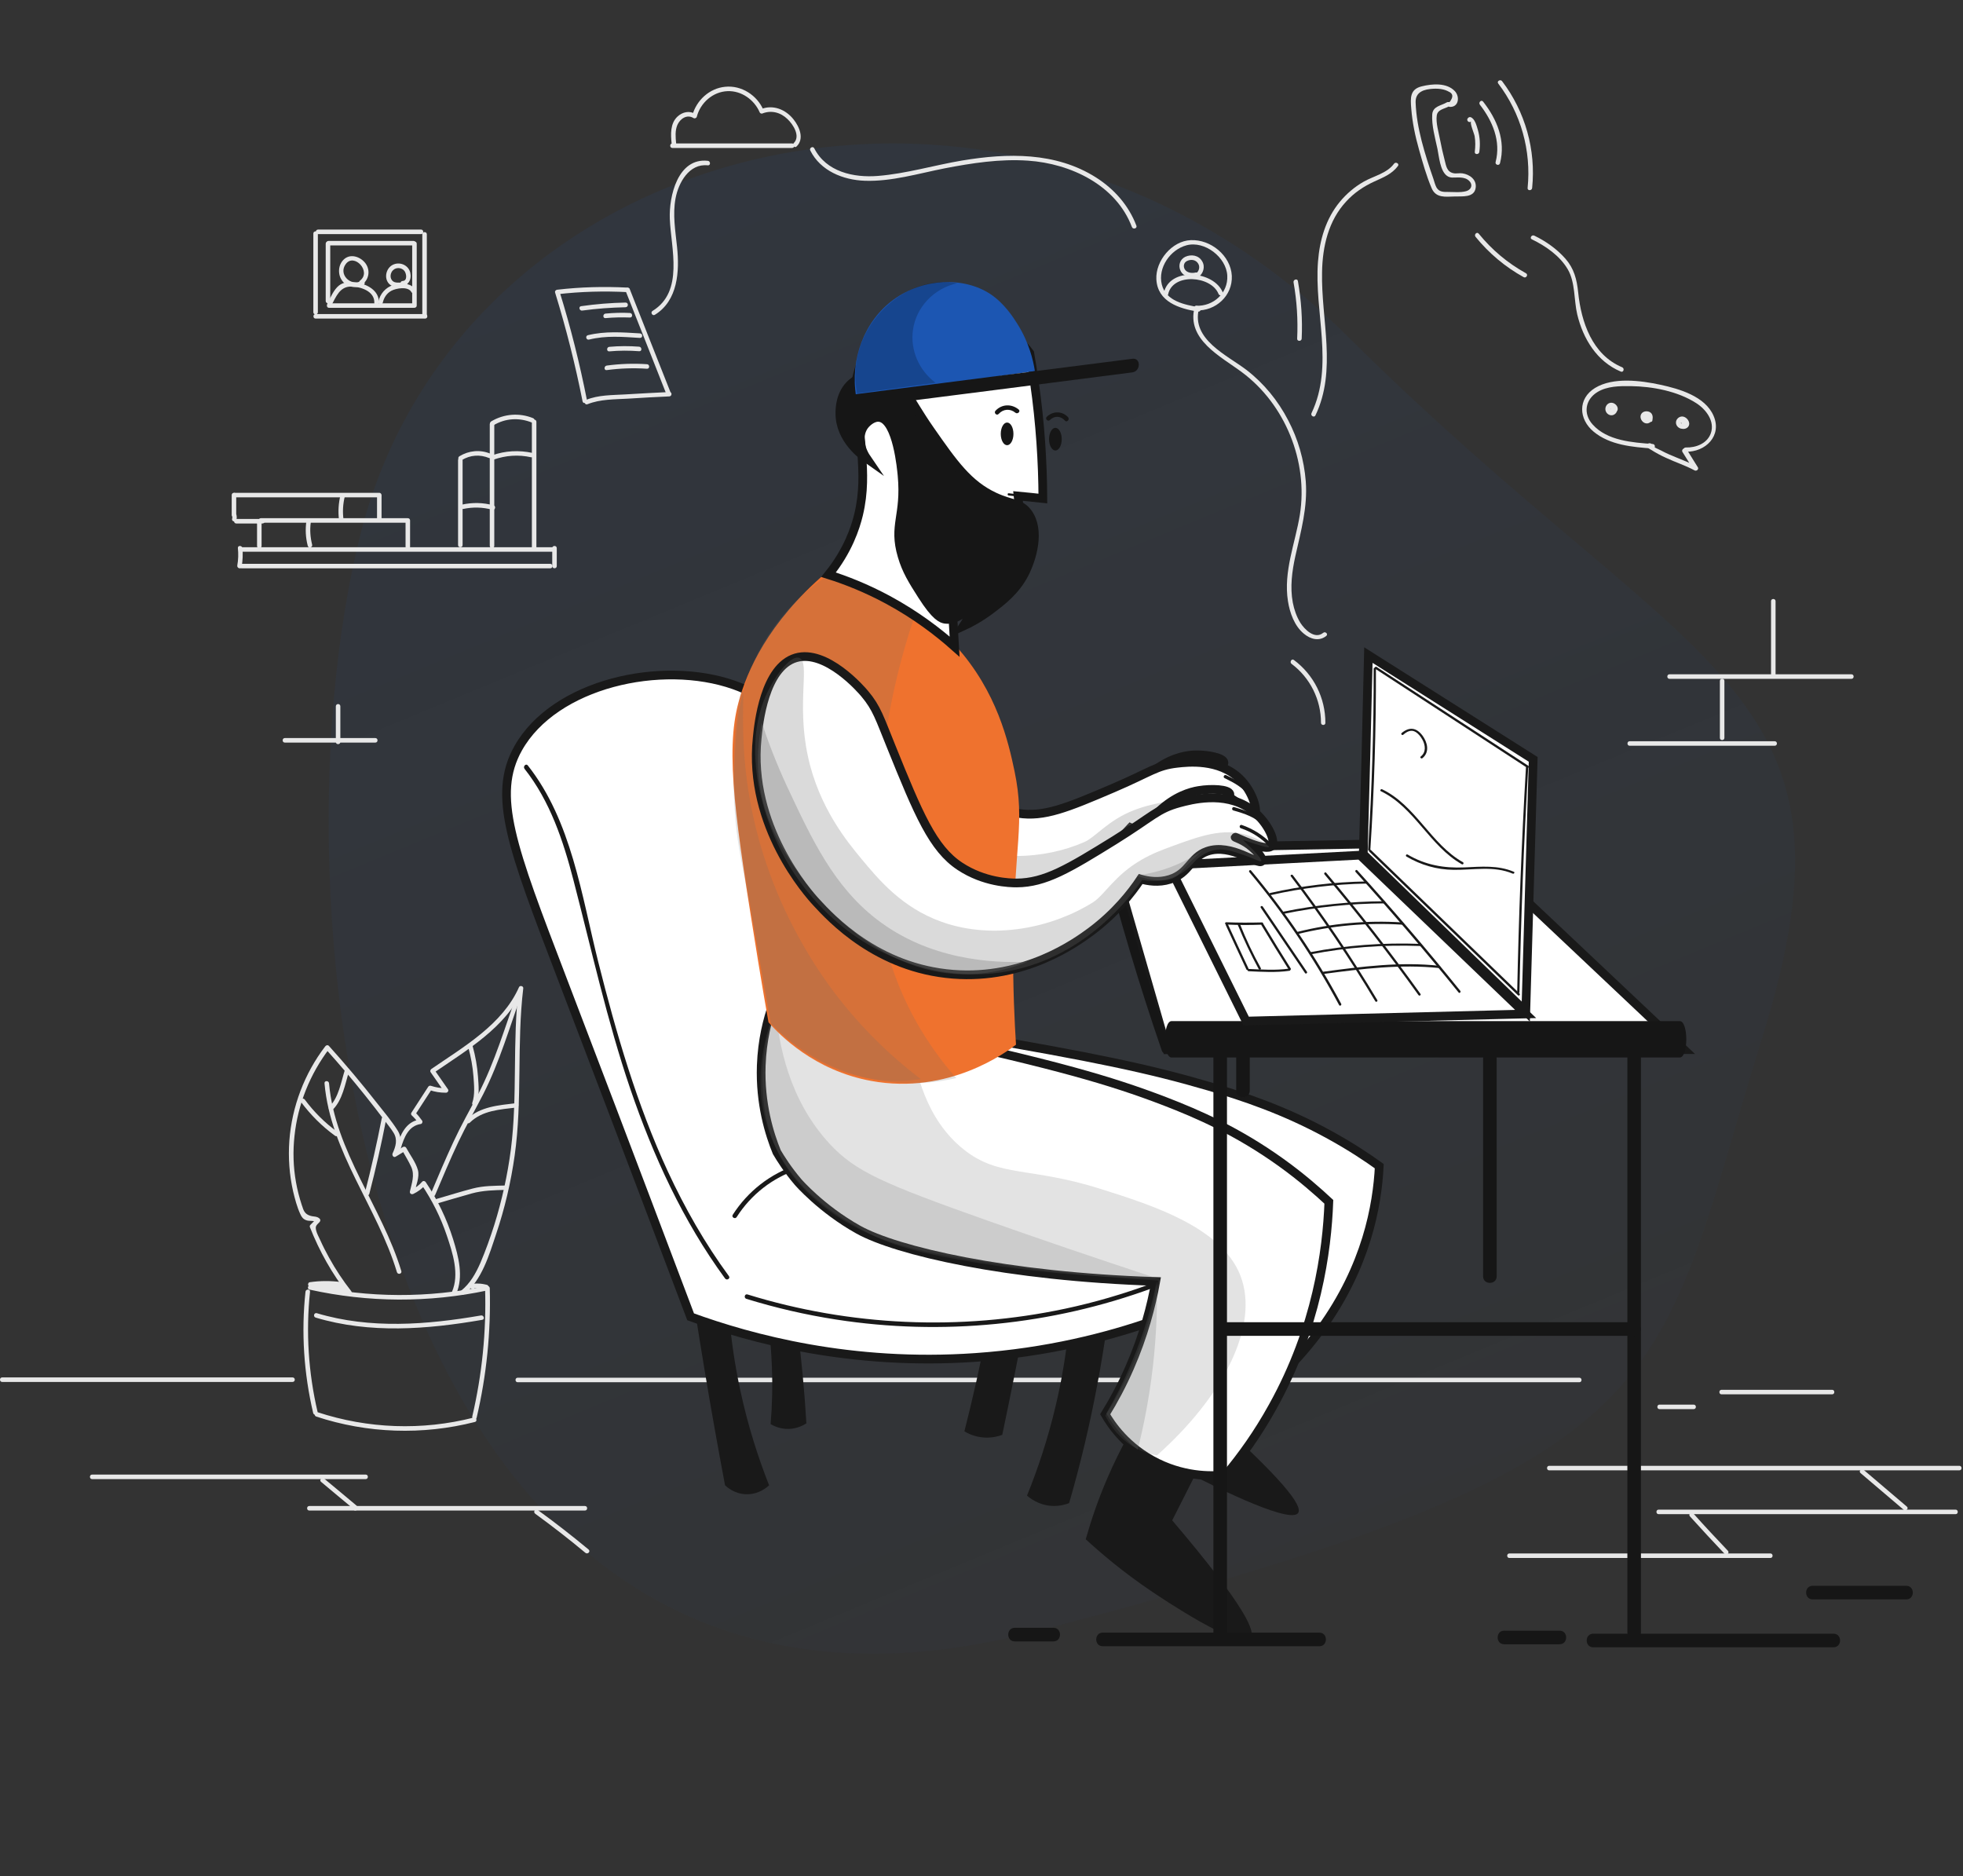 <svg width="451" height="431" viewBox="0 0 451 431" fill="none" xmlns="http://www.w3.org/2000/svg">
<rect x="0" y="0" width="451" height="431" fill="#333333" stroke="none"/>
<path opacity="0.1" d="M404.94 238.146C430.384 156.387 389.102 156.165 309.778 77.43C230.454 -1.305 106.129 31.209 82.905 122.408C59.681 213.606 85.845 414.116 237.479 374.9C389.113 335.684 379.496 319.905 404.94 238.146Z" fill="url(#paint0_linear)"/>
<path d="M362.862 317.545C331.101 317.545 299.341 317.545 267.58 317.545C235.924 317.545 204.267 317.545 172.646 317.545C154.754 317.545 136.828 317.545 118.937 317.545C118.278 317.545 118.278 316.503 118.937 316.503C150.698 316.503 182.458 316.503 214.218 316.503C245.875 316.503 277.531 316.503 309.153 316.503C327.044 316.503 344.97 316.503 362.862 316.503C363.52 316.503 363.52 317.545 362.862 317.545Z" fill="#E8E8E8"/>
<path d="M112.523 295.952C112.8 305.95 111.794 315.948 109.506 325.703C109.367 326.363 108.362 326.085 108.501 325.425C110.754 315.775 111.76 305.881 111.448 295.952C111.482 295.293 112.523 295.293 112.523 295.952Z" fill="#E8E8E8"/>
<path d="M71.227 296.751C70.256 305.985 70.846 315.323 72.961 324.349C73.099 325.009 72.129 325.286 71.955 324.627C69.805 315.497 69.181 306.089 70.187 296.751C70.256 296.091 71.296 296.091 71.227 296.751Z" fill="#E8E8E8"/>
<path d="M109.09 326.675C97.093 329.73 84.403 329.313 72.649 325.425C72.024 325.217 72.302 324.21 72.926 324.418C84.541 328.237 96.989 328.688 108.812 325.668C109.471 325.529 109.749 326.536 109.09 326.675Z" fill="#E8E8E8"/>
<path d="M112.037 296.438C98.549 299.32 84.576 299.25 71.123 296.265C70.464 296.126 70.742 295.119 71.4 295.258C84.68 298.209 98.48 298.243 111.76 295.432C112.419 295.293 112.696 296.299 112.037 296.438Z" fill="#E8E8E8"/>
<path d="M103.82 296.82C105.623 292.759 103.993 287.794 102.641 283.802C101.254 279.671 99.278 275.748 96.85 272.138C97.128 272.173 97.405 272.207 97.683 272.242C96.885 273.145 96.018 273.77 94.943 274.29C94.527 274.464 94.077 274.186 94.181 273.7C94.597 271.826 95.325 269.986 94.493 268.111C93.903 266.792 93.071 265.473 92.378 264.223C92.62 264.292 92.863 264.362 93.106 264.397C92.378 264.848 91.65 265.264 90.921 265.716C90.436 266.028 90.02 265.438 90.193 264.987C90.921 263.39 91.407 261.793 90.401 260.196C89.812 259.224 89.049 258.356 88.39 257.454C86.934 255.51 85.408 253.566 83.883 251.656C80.97 248.011 77.954 244.47 74.833 240.999C75.11 240.964 75.388 240.929 75.665 240.895C71.227 246.727 68.419 253.704 67.656 260.994C67.274 264.501 67.378 268.111 68.002 271.583C68.314 273.353 68.765 275.089 69.32 276.79C69.424 277.137 69.563 277.484 69.667 277.796C70.048 278.768 70.672 279.185 71.678 279.393C72.371 279.532 72.753 279.428 73.342 279.879C73.62 280.088 73.689 280.435 73.446 280.713C72.683 281.511 72.371 281.65 72.649 282.726C72.822 283.42 73.238 284.149 73.55 284.844C74.174 286.232 74.868 287.586 75.596 288.905C77.087 291.613 78.786 294.182 80.693 296.612C81.109 297.133 80.381 297.862 79.965 297.341C76.289 292.62 73.377 287.447 71.192 281.893C71.123 281.719 71.192 281.511 71.331 281.372C71.782 280.921 72.233 280.435 72.718 279.983C72.753 280.261 72.787 280.539 72.822 280.817C72.025 280.261 71.123 280.643 70.291 280.296C69.632 280.053 69.285 279.567 69.008 278.942C68.245 277.31 67.76 275.436 67.344 273.7C66.477 269.881 66.2 265.959 66.477 262.071C67.066 254.225 69.944 246.623 74.729 240.374C74.902 240.131 75.284 239.992 75.561 240.27C79.41 244.54 83.12 248.948 86.656 253.461C88.251 255.475 89.951 257.488 91.337 259.675C92.586 261.654 91.996 263.529 91.129 265.542C90.887 265.299 90.644 265.056 90.401 264.813C91.129 264.362 91.858 263.945 92.586 263.494C92.828 263.355 93.175 263.425 93.314 263.668C94.181 265.264 95.533 267.035 96.018 268.805C96.434 270.367 95.567 272.416 95.221 273.943C94.978 273.735 94.701 273.561 94.458 273.353C95.463 272.902 96.261 272.312 96.989 271.478C97.232 271.201 97.648 271.305 97.821 271.583C100.526 275.609 102.641 280.018 104.097 284.67C105.345 288.697 106.559 293.279 104.791 297.306C104.444 297.931 103.542 297.41 103.82 296.82Z" fill="#E8E8E8"/>
<path d="M75.596 248.879C76.983 264.605 87.731 277.206 92.204 291.995C92.412 292.654 91.407 292.897 91.199 292.273C86.726 277.38 75.943 264.744 74.556 248.879C74.486 248.185 75.561 248.219 75.596 248.879Z" fill="#E8E8E8"/>
<path d="M88.702 257.245C87.593 262.973 86.31 268.632 84.853 274.255C84.68 274.915 83.675 274.637 83.848 273.978C85.304 268.354 86.587 262.661 87.697 256.968C87.801 256.308 88.806 256.586 88.702 257.245Z" fill="#E8E8E8"/>
<path d="M76.983 260.925C73.966 258.738 71.366 256.134 69.112 253.114C68.696 252.594 69.597 252.073 70.013 252.594C72.129 255.44 74.625 257.94 77.503 260.023C78.023 260.439 77.503 261.342 76.983 260.925Z" fill="#E8E8E8"/>
<path d="M80.207 246.067C79.271 249.053 78.716 252.698 76.428 254.954C75.943 255.44 75.215 254.676 75.7 254.225C77.815 252.107 78.37 248.532 79.237 245.789C79.41 245.165 80.415 245.442 80.207 246.067Z" fill="#E8E8E8"/>
<path d="M105.9 296.543C108.015 294.876 109.298 292.55 110.373 290.12C111.586 287.274 112.627 284.358 113.563 281.407C115.331 275.748 116.614 269.916 117.377 264.049C118.937 251.76 117.689 239.333 119.18 227.009C119.492 227.113 119.839 227.182 120.151 227.286C116.267 236.035 107.183 241.277 99.624 246.484C99.694 246.241 99.763 245.998 99.798 245.755C100.838 247.248 101.878 248.74 102.918 250.233C103.161 250.58 102.849 251.031 102.467 251.031C101.115 251.031 99.936 250.858 98.653 250.407C98.862 250.337 99.035 250.233 99.243 250.164C97.96 252.142 96.677 254.121 95.394 256.1C95.359 255.891 95.325 255.683 95.325 255.475C95.949 256.065 96.469 256.725 96.989 257.454C97.162 257.697 96.989 258.183 96.677 258.217C93.834 258.634 92.828 261.342 92.1 263.772C91.892 264.397 90.887 264.154 91.095 263.494C91.962 260.752 93.21 257.662 96.4 257.211C96.296 257.454 96.192 257.731 96.088 257.974C95.637 257.28 95.186 256.794 94.597 256.239C94.423 256.1 94.389 255.787 94.527 255.614C95.81 253.635 97.093 251.656 98.376 249.678C98.48 249.504 98.723 249.365 98.966 249.435C100.144 249.816 101.289 250.025 102.502 249.99C102.363 250.268 102.19 250.511 102.051 250.788C101.011 249.296 99.971 247.803 98.931 246.31C98.757 246.067 98.896 245.755 99.104 245.581C106.524 240.478 115.435 235.375 119.249 226.766C119.457 226.314 120.289 226.523 120.22 227.043C118.694 239.819 120.047 252.732 118.244 265.473C117.377 271.617 115.955 277.658 113.979 283.524C112.384 288.28 110.72 294.078 106.663 297.306C106.108 297.688 105.38 296.959 105.9 296.543Z" fill="#E8E8E8"/>
<path d="M119.943 228.05C117.134 235.826 114.776 244.019 110.997 251.413C109.125 255.058 107.079 258.634 105.311 262.349C103.404 266.375 101.705 270.472 99.971 274.533C99.728 275.158 98.827 274.603 99.07 274.013C100.699 270.125 102.363 266.237 104.132 262.418C105.865 258.669 107.876 255.093 109.818 251.448C113.702 244.019 116.094 235.688 118.972 227.807C119.18 227.148 120.185 227.425 119.943 228.05Z" fill="#E8E8E8"/>
<path d="M118.625 254.433C114.88 254.885 110.789 255.093 107.946 257.905C107.46 258.391 106.732 257.627 107.218 257.176C110.269 254.19 114.603 253.913 118.625 253.427C119.284 253.323 119.284 254.364 118.625 254.433Z" fill="#E8E8E8"/>
<path d="M108.605 240.374C109.229 242.631 109.645 244.956 109.818 247.317C109.957 249.33 110.2 251.691 109.506 253.635C109.298 254.26 108.293 253.982 108.501 253.357C109.159 251.518 108.917 249.226 108.778 247.282C108.605 245.026 108.189 242.804 107.599 240.617C107.426 239.992 108.431 239.714 108.605 240.374Z" fill="#E8E8E8"/>
<path d="M116.267 273.353C113.563 273.422 110.962 273.457 108.327 274.186C105.727 274.915 103.161 275.679 100.56 276.443C99.901 276.616 99.624 275.609 100.283 275.436C103.057 274.637 105.796 273.77 108.604 273.041C111.136 272.381 113.667 272.416 116.267 272.346C116.926 272.277 116.926 273.318 116.267 273.353Z" fill="#E8E8E8"/>
<path d="M78.335 295.57C76.012 295.258 73.724 295.258 71.4 295.57C71.504 295.327 71.609 295.05 71.713 294.807C71.921 295.119 74.001 295.154 74.417 295.189C75.353 295.327 76.324 295.466 77.26 295.675C77.399 295.709 78.335 295.813 78.37 295.918C78.3 295.744 76.913 295.779 76.705 295.779C75.7 295.779 74.694 295.883 73.689 295.952C73.689 295.605 73.689 295.258 73.689 294.911C74.556 294.876 75.319 294.98 76.185 295.223C76.74 295.362 76.636 296.23 76.047 296.23C74.694 296.23 73.481 295.952 72.163 295.605C71.504 295.432 71.782 294.425 72.441 294.598C73.62 294.911 74.798 295.189 76.047 295.189C76.012 295.536 75.943 295.883 75.908 296.195C75.18 295.987 74.452 295.918 73.689 295.918C73.03 295.918 73.03 294.911 73.689 294.876C75.215 294.807 77.433 294.251 78.82 295.119C79.375 295.466 80.173 296.369 79.445 296.924C79.132 297.167 78.786 297.028 78.404 296.994C77.364 296.785 76.359 296.542 75.319 296.369C74.105 296.161 71.678 296.473 70.846 295.327C70.672 295.084 70.846 294.598 71.158 294.564C73.585 294.217 75.943 294.217 78.37 294.529C78.994 294.598 78.994 295.64 78.335 295.57Z" fill="#E8E8E8"/>
<path d="M111.587 296.23C111.101 296.091 110.616 295.987 110.13 295.952C109.888 295.952 109.68 295.918 109.437 295.952C109.333 295.952 108.847 295.918 108.813 295.952C108.847 295.779 108.917 295.605 108.951 295.432C108.951 295.466 108.986 295.501 108.986 295.501C108.778 295.397 108.57 295.258 108.362 295.154C108.397 295.154 108.431 295.154 108.431 295.154C108.327 295.258 108.189 295.397 108.085 295.501C108.085 295.466 108.085 295.432 108.119 295.432C108.293 294.772 109.263 295.05 109.125 295.709C109.125 295.744 109.125 295.779 109.09 295.779C109.055 295.952 108.882 296.091 108.743 296.126C108.709 296.126 108.674 296.126 108.674 296.126C108.397 296.195 108.154 296.056 108.05 295.779C108.05 295.744 108.015 295.709 108.015 295.709C107.946 295.536 108.015 295.327 108.154 295.189C108.535 294.807 109.367 294.876 109.853 294.876C110.546 294.876 111.274 295.015 111.933 295.189C112.488 295.397 112.211 296.404 111.587 296.23Z" fill="#E8E8E8"/>
<path d="M110.789 303.208C98.133 305.395 84.992 306.436 72.51 302.687C71.886 302.479 72.129 301.507 72.787 301.68C85.062 305.36 98.029 304.353 110.512 302.201C111.17 302.097 111.448 303.104 110.789 303.208Z" fill="#E8E8E8"/>
<path d="M67.205 317.476C44.98 317.476 22.72 317.476 0.494 317.476C-0.165 317.476 -0.165 316.434 0.494 316.434C22.72 316.434 44.98 316.434 67.205 316.434C67.898 316.434 67.898 317.476 67.205 317.476Z" fill="#E8E8E8"/>
<path d="M84.021 339.797C63.079 339.797 42.102 339.797 21.159 339.797C20.5 339.797 20.5 338.756 21.159 338.756C42.102 338.756 63.079 338.756 84.021 338.756C84.68 338.756 84.68 339.797 84.021 339.797Z" fill="#E8E8E8"/>
<path d="M74.486 339.693C76.983 341.776 79.479 343.824 81.941 345.907C82.461 346.324 81.733 347.053 81.213 346.636C78.716 344.553 76.22 342.505 73.758 340.422C73.238 340.006 74.001 339.242 74.486 339.693Z" fill="#E8E8E8"/>
<path d="M81.629 347.018C80.97 347.018 80.97 345.976 81.629 345.976C82.288 345.976 82.288 347.018 81.629 347.018Z" fill="#E8E8E8"/>
<path d="M71.054 345.976C92.17 345.976 113.286 345.976 134.401 345.976C135.06 345.976 135.06 347.018 134.401 347.018C113.286 347.018 92.17 347.018 71.054 347.018C70.395 347.018 70.395 345.976 71.054 345.976Z" fill="#E8E8E8"/>
<path d="M134.505 356.738C130.761 353.614 126.912 350.628 122.959 347.747C122.439 347.365 122.925 346.463 123.479 346.844C127.501 349.76 131.419 352.815 135.233 355.974C135.754 356.426 135.025 357.155 134.505 356.738Z" fill="#E8E8E8"/>
<path d="M450.168 337.784C425.689 337.784 401.21 337.784 376.731 337.784C369.796 337.784 362.862 337.784 355.927 337.784C355.268 337.784 355.268 336.742 355.927 336.742C380.406 336.742 404.885 336.742 429.364 336.742C436.299 336.742 443.234 336.742 450.168 336.742C450.827 336.742 450.827 337.784 450.168 337.784Z" fill="#E8E8E8"/>
<path d="M437.374 346.844C434.08 344.032 430.751 341.22 427.457 338.409C426.937 337.957 427.7 337.228 428.186 337.68C431.479 340.491 434.808 343.303 438.102 346.115C438.622 346.532 437.859 347.296 437.374 346.844Z" fill="#E8E8E8"/>
<path d="M449.302 347.851C426.556 347.851 403.811 347.851 381.065 347.851C380.406 347.851 380.406 346.809 381.065 346.809C403.811 346.809 426.556 346.809 449.302 346.809C449.96 346.809 449.96 347.851 449.302 347.851Z" fill="#E8E8E8"/>
<path d="M389.005 347.643C391.606 350.559 394.275 353.405 396.98 356.252C397.431 356.738 396.703 357.467 396.252 356.981C393.547 354.134 390.912 351.288 388.277 348.372C387.792 347.886 388.554 347.157 389.005 347.643Z" fill="#E8E8E8"/>
<path d="M406.758 357.918C386.751 357.918 366.78 357.918 346.773 357.918C346.115 357.918 346.115 356.877 346.773 356.877C366.78 356.877 386.751 356.877 406.758 356.877C407.416 356.877 407.416 357.918 406.758 357.918Z" fill="#E8E8E8"/>
<path d="M420.939 320.322C412.479 320.322 404.018 320.322 395.523 320.322C394.865 320.322 394.865 319.281 395.523 319.281C403.984 319.281 412.444 319.281 420.939 319.281C421.598 319.281 421.598 320.322 420.939 320.322Z" fill="#E8E8E8"/>
<path d="M389.109 323.724C386.509 323.724 383.873 323.724 381.273 323.724C380.614 323.724 380.614 322.683 381.273 322.683C383.873 322.683 386.509 322.683 389.109 322.683C389.803 322.683 389.803 323.724 389.109 323.724Z" fill="#E8E8E8"/>
<path d="M407.937 138.104C407.937 143.763 407.937 149.456 407.937 155.114C407.937 155.774 406.896 155.774 406.896 155.114C406.896 149.456 406.896 143.763 406.896 138.104C406.896 137.445 407.937 137.445 407.937 138.104Z" fill="#E8E8E8"/>
<path d="M425.377 155.948C411.438 155.948 397.5 155.948 383.561 155.948C382.903 155.948 382.903 154.906 383.561 154.906C397.5 154.906 411.438 154.906 425.377 154.906C426.036 154.906 426.036 155.948 425.377 155.948Z" fill="#E8E8E8"/>
<path d="M396.182 156.433C396.182 160.808 396.182 165.147 396.182 169.521C396.182 170.181 395.142 170.181 395.142 169.521C395.142 165.147 395.142 160.808 395.142 156.433C395.142 155.739 396.182 155.739 396.182 156.433Z" fill="#E8E8E8"/>
<path d="M407.729 171.326C396.633 171.326 385.503 171.326 374.408 171.326C373.749 171.326 373.749 170.285 374.408 170.285C385.503 170.285 396.633 170.285 407.729 170.285C408.422 170.285 408.422 171.326 407.729 171.326Z" fill="#E8E8E8"/>
<path d="M127.917 125.919C127.917 127.308 127.917 128.662 127.917 130.05C127.917 130.71 126.877 130.71 126.877 130.05C126.877 128.662 126.877 127.308 126.877 125.919C126.877 125.26 127.917 125.26 127.917 125.919Z" fill="#E8E8E8"/>
<path d="M127.085 126.752C103.23 126.752 79.375 126.752 55.52 126.752C54.861 126.752 54.861 125.711 55.52 125.711C79.375 125.711 103.23 125.711 127.085 125.711C127.744 125.711 127.744 126.752 127.085 126.752Z" fill="#E8E8E8"/>
<path d="M126.426 130.566C102.779 130.566 79.132 130.566 55.52 130.566C54.861 130.566 54.861 129.525 55.52 129.525C79.167 129.525 102.814 129.525 126.426 129.525C127.085 129.525 127.085 130.566 126.426 130.566Z" fill="#E8E8E8"/>
<path d="M55.694 125.919C55.832 127.342 55.763 128.766 55.52 130.189C55.416 130.849 54.411 130.571 54.515 129.911C54.757 128.592 54.792 127.238 54.653 125.919C54.584 125.26 55.624 125.26 55.694 125.919Z" fill="#E8E8E8"/>
<path d="M122.196 125.954C122.196 116.269 122.196 106.583 122.196 96.898C122.196 96.238 123.237 96.238 123.237 96.898C123.237 106.583 123.237 116.269 123.237 125.954C123.237 126.648 122.196 126.648 122.196 125.954Z" fill="#E8E8E8"/>
<path d="M122.196 97.071C119.249 95.891 116.129 96.064 113.39 97.696C112.8 98.043 112.28 97.141 112.869 96.793C115.817 95.058 119.319 94.78 122.474 96.064C123.098 96.307 122.821 97.314 122.196 97.071Z" fill="#E8E8E8"/>
<path d="M113.563 97.453C113.563 106.757 113.563 116.095 113.563 125.399C113.563 126.058 112.523 126.058 112.523 125.399C112.523 116.095 112.523 106.757 112.523 97.453C112.523 96.793 113.563 96.793 113.563 97.453Z" fill="#E8E8E8"/>
<path d="M112.384 105.229C110.269 104.361 108.05 104.5 106.074 105.715C105.484 106.062 104.964 105.16 105.553 104.813C107.738 103.493 110.304 103.25 112.661 104.222C113.285 104.465 113.008 105.472 112.384 105.229Z" fill="#E8E8E8"/>
<path d="M106.281 105.681C106.281 112.207 106.281 118.699 106.281 125.225C106.281 125.885 105.241 125.885 105.241 125.225C105.241 118.699 105.241 112.207 105.241 105.681C105.241 105.021 106.281 105.021 106.281 105.681Z" fill="#E8E8E8"/>
<path d="M122.058 105.056C119.11 104.396 116.198 104.604 113.355 105.611C112.731 105.819 112.453 104.813 113.077 104.604C116.094 103.528 119.214 103.389 122.335 104.049C122.959 104.188 122.682 105.195 122.058 105.056Z" fill="#E8E8E8"/>
<path d="M113.112 117.102C110.893 116.512 108.674 116.442 106.42 116.928C105.761 117.067 105.484 116.06 106.143 115.921C108.57 115.401 110.962 115.435 113.389 116.095C114.013 116.269 113.771 117.275 113.112 117.102Z" fill="#E8E8E8"/>
<path d="M93.175 125.607C93.175 123.663 93.175 121.719 93.175 119.775C93.175 119.115 94.215 119.115 94.215 119.775C94.215 121.719 94.215 123.663 94.215 125.607C94.215 126.266 93.175 126.266 93.175 125.607Z" fill="#E8E8E8"/>
<path d="M93.695 120.087C82.427 120.087 71.192 120.087 59.924 120.087C59.265 120.087 59.265 119.046 59.924 119.046C71.192 119.046 82.427 119.046 93.695 119.046C94.389 119.046 94.389 120.087 93.695 120.087Z" fill="#E8E8E8"/>
<path d="M59.577 120.643C58.918 120.643 58.918 119.601 59.577 119.601C60.27 119.601 60.27 120.643 59.577 120.643Z" fill="#E8E8E8"/>
<path d="M60.097 120.122C60.097 121.892 60.097 123.663 60.097 125.433C60.097 126.093 59.057 126.093 59.057 125.433C59.057 123.663 59.057 121.892 59.057 120.122C59.057 119.462 60.097 119.462 60.097 120.122Z" fill="#E8E8E8"/>
<path d="M86.622 119.393C86.622 117.553 86.622 115.748 86.622 113.908C86.622 113.248 87.662 113.248 87.662 113.908C87.662 115.748 87.662 117.553 87.662 119.393C87.662 120.052 86.622 120.052 86.622 119.393Z" fill="#E8E8E8"/>
<path d="M87.142 114.255C76.081 114.255 65.02 114.255 53.925 114.255C53.266 114.255 53.266 113.214 53.925 113.214C64.986 113.214 76.046 113.214 87.142 113.214C87.801 113.214 87.801 114.255 87.142 114.255Z" fill="#E8E8E8"/>
<path d="M54.272 113.734C54.272 115.262 54.272 116.789 54.272 118.317C54.272 118.976 53.232 118.976 53.232 118.317C53.232 116.789 53.232 115.262 53.232 113.734C53.232 113.04 54.272 113.04 54.272 113.734Z" fill="#E8E8E8"/>
<path d="M60.305 120.261C58.294 120.261 56.283 120.261 54.272 120.261C53.613 120.261 53.613 119.219 54.272 119.219C56.283 119.219 58.294 119.219 60.305 119.219C60.998 119.219 60.998 120.261 60.305 120.261Z" fill="#E8E8E8"/>
<path d="M54.341 118.351C54.411 118.733 54.411 119.08 54.307 119.427C54.237 119.705 53.925 119.879 53.682 119.775C53.405 119.705 53.232 119.393 53.336 119.15C53.37 118.976 53.405 118.768 53.37 118.629C53.336 118.351 53.44 118.039 53.717 118.004C53.96 117.935 54.307 118.074 54.341 118.351Z" fill="#E8E8E8"/>
<path d="M79.237 113.977C78.786 115.748 78.682 117.553 78.924 119.393C78.994 120.052 77.954 120.052 77.884 119.393C77.642 117.483 77.78 115.574 78.231 113.7C78.404 113.075 79.41 113.352 79.237 113.977Z" fill="#E8E8E8"/>
<path d="M71.4 120.018C71.158 121.753 71.296 123.454 71.712 125.121C71.886 125.78 70.88 126.058 70.707 125.398C70.222 123.524 70.118 121.649 70.395 119.74C70.464 119.08 71.47 119.358 71.4 120.018Z" fill="#E8E8E8"/>
<path d="M78.196 162.266C78.196 165.008 78.196 167.716 78.196 170.458C78.196 171.118 77.156 171.118 77.156 170.458C77.156 167.716 77.156 165.008 77.156 162.266C77.156 161.571 78.196 161.571 78.196 162.266Z" fill="#E8E8E8"/>
<path d="M86.24 170.597C79.306 170.597 72.371 170.597 65.436 170.597C64.778 170.597 64.778 169.556 65.436 169.556C72.371 169.556 79.306 169.556 86.24 169.556C86.899 169.556 86.899 170.597 86.24 170.597Z" fill="#E8E8E8"/>
<path d="M98.064 53.817C98.064 60.065 98.064 66.349 98.064 72.597C98.064 73.257 97.024 73.257 97.024 72.597C97.024 66.349 97.024 60.065 97.024 53.817C97.024 53.157 98.064 53.157 98.064 53.817Z" fill="#E8E8E8"/>
<path d="M96.746 53.782C88.841 53.782 80.97 53.782 73.064 53.782C72.406 53.782 72.406 52.74 73.064 52.74C80.97 52.74 88.841 52.74 96.746 52.74C97.405 52.74 97.405 53.782 96.746 53.782Z" fill="#E8E8E8"/>
<path d="M73.03 53.643C73.03 59.683 73.03 65.724 73.03 71.73C73.03 72.389 71.99 72.389 71.99 71.73C71.99 65.689 71.99 59.649 71.99 53.643C71.99 52.983 73.03 52.983 73.03 53.643Z" fill="#E8E8E8"/>
<path d="M97.682 73.188C89.292 73.188 80.901 73.188 72.51 73.188C71.851 73.188 71.851 72.146 72.51 72.146C80.901 72.146 89.292 72.146 97.682 72.146C98.341 72.146 98.341 73.188 97.682 73.188Z" fill="#E8E8E8"/>
<path d="M95.741 55.969C95.741 60.725 95.741 65.446 95.741 70.202C95.741 70.862 94.701 70.862 94.701 70.202C94.701 65.446 94.701 60.725 94.701 55.969C94.701 55.309 95.741 55.309 95.741 55.969Z" fill="#E8E8E8"/>
<path d="M94.978 56.385C88.494 56.385 81.976 56.385 75.492 56.385C74.833 56.385 74.833 55.344 75.492 55.344C81.976 55.344 88.494 55.344 94.978 55.344C95.637 55.344 95.637 56.385 94.978 56.385Z" fill="#E8E8E8"/>
<path d="M75.873 55.969C75.873 60.378 75.873 64.752 75.873 69.161C75.873 69.82 74.833 69.82 74.833 69.161C74.833 64.752 74.833 60.378 74.833 55.969C74.833 55.309 75.873 55.309 75.873 55.969Z" fill="#E8E8E8"/>
<path d="M94.978 70.722C88.529 70.722 82.08 70.722 75.596 70.722C74.937 70.722 74.937 69.681 75.596 69.681C82.045 69.681 88.494 69.681 94.978 69.681C95.637 69.681 95.637 70.722 94.978 70.722Z" fill="#E8E8E8"/>
<path d="M82.704 64.474C85.443 62.391 81.352 58.052 79.445 60.655C77.677 63.016 80.554 65.862 83.016 64.543C83.606 64.231 84.126 65.133 83.536 65.446C81.941 66.314 79.826 66.071 78.682 64.578C77.503 63.085 77.642 60.725 79.133 59.475C80.693 58.191 82.912 59.058 83.987 60.516C85.131 62.113 84.784 64.196 83.224 65.376C82.669 65.758 82.184 64.856 82.704 64.474Z" fill="#E8E8E8"/>
<path d="M85.998 69.612C86.136 66.869 82.773 65.828 80.658 65.828C78.058 65.828 77.225 68.154 76.151 70.132C75.838 70.723 74.937 70.202 75.249 69.612C75.977 68.293 76.671 66.557 77.884 65.585C78.994 64.717 80.381 64.752 81.698 64.891C84.125 65.168 87.211 66.661 87.038 69.612C87.003 70.271 85.963 70.271 85.998 69.612Z" fill="#E8E8E8"/>
<path d="M94.527 67.112C93.764 65.689 90.956 66.244 89.916 66.8C88.841 67.39 88.217 68.362 87.939 69.542C87.801 70.202 86.795 69.924 86.934 69.265C87.35 67.459 88.598 66.036 90.401 65.446C91.927 64.96 94.527 64.925 95.394 66.557C95.741 67.182 94.839 67.702 94.527 67.112Z" fill="#E8E8E8"/>
<path d="M92.516 64.543C93.66 64.509 93.383 62.808 92.898 62.218C92.274 61.454 91.025 61.35 90.297 62.079C89.708 62.634 89.534 63.676 90.02 64.335C90.367 64.821 90.887 64.925 91.442 64.925C91.65 64.925 92.516 64.96 92.655 64.787C93.036 64.231 93.938 64.752 93.556 65.307C93.14 65.932 92.274 65.967 91.58 65.967C90.748 66.001 89.951 65.793 89.361 65.168C88.251 63.953 88.633 61.905 89.951 61.003C91.372 60.065 93.349 60.586 94.077 62.114C94.701 63.467 94.25 65.516 92.516 65.55C91.823 65.62 91.823 64.578 92.516 64.543Z" fill="#E8E8E8"/>
<path d="M304.715 146.089C303.085 147.408 301.074 146.852 299.549 145.568C297.399 143.797 296.324 140.777 295.908 138.104C294.833 131.3 297.572 124.843 298.647 118.247C300.589 105.993 295.249 92.871 285.333 85.511C280.513 81.901 272.573 78.047 274.445 70.653C274.619 69.994 275.624 70.271 275.451 70.931C273.683 77.978 281.866 81.554 286.338 84.956C290.36 88.045 293.62 92.038 295.943 96.516C298.231 100.855 299.618 105.681 300 110.575C300.45 116.512 298.89 122.031 297.607 127.759C296.844 131.231 296.359 134.876 297.018 138.417C297.33 140.048 297.884 141.645 298.751 143.068C299.722 144.596 302.045 146.956 303.987 145.394C304.472 144.943 305.235 145.672 304.715 146.089Z" fill="#E8E8E8"/>
<path d="M274.827 70.237C278.745 70.41 282.178 67.355 281.969 63.328C281.761 59.128 276.803 55.24 272.608 56.351C268.863 57.357 265.985 61.489 266.921 65.342C267.858 69.195 272.192 70.028 275.52 70.584C276.179 70.688 275.902 71.695 275.243 71.591C270.943 70.896 265.951 69.369 265.673 64.162C265.465 59.926 269.244 55.344 273.579 55.17C278.155 54.962 282.767 58.711 283.01 63.363C283.218 67.945 279.3 71.486 274.827 71.313C274.168 71.243 274.168 70.202 274.827 70.237Z" fill="#E8E8E8"/>
<path d="M279.958 67.529C278.294 63.328 269.418 62.634 268.378 67.633C268.239 68.293 267.233 68.015 267.372 67.355C268.655 61.245 278.953 62.148 280.964 67.251C281.207 67.876 280.201 68.119 279.958 67.529Z" fill="#E8E8E8"/>
<path d="M274.757 62.842C275.486 62.322 275.763 61.315 275.278 60.551C274.723 59.614 273.544 59.51 272.642 59.996C271.949 60.378 271.81 61.246 272.226 61.905C272.746 62.704 273.856 62.808 274.723 62.599C275.382 62.461 275.659 63.467 275 63.606C273.613 63.919 271.949 63.606 271.255 62.252C270.631 61.037 271.082 59.579 272.33 58.989C273.717 58.364 275.382 58.642 276.179 59.996C276.977 61.28 276.456 62.877 275.278 63.71C274.723 64.162 274.203 63.259 274.757 62.842Z" fill="#E8E8E8"/>
<path d="M260.056 52.15C256.416 42.499 245.944 37.57 236.201 36.91C229.752 36.459 223.303 37.466 216.992 38.681C211.029 39.861 204.822 41.736 198.72 41.527C193.692 41.354 188.526 39.271 186.168 34.584C185.856 33.994 186.757 33.474 187.07 34.064C189.809 39.479 196.119 40.868 201.702 40.416C208.22 39.896 214.635 37.952 221.049 36.876C231.451 35.14 242.546 34.897 251.804 40.764C255.999 43.437 259.328 47.186 261.096 51.872C261.304 52.497 260.299 52.775 260.056 52.15Z" fill="#E8E8E8"/>
<path d="M181.973 33.994C172.819 33.994 163.631 33.994 154.477 33.994C153.818 33.994 153.818 32.953 154.477 32.953C163.631 32.953 172.819 32.953 181.973 32.953C182.666 32.953 182.666 33.994 181.973 33.994Z" fill="#E8E8E8"/>
<path d="M182.354 32.883C183.984 31.287 182.215 28.579 180.932 27.364C179.372 25.836 177.222 25.246 175.142 26.079C174.969 26.149 174.622 26.045 174.553 25.836C173.304 22.92 170.357 20.803 167.133 20.942C163.769 21.081 160.926 23.615 160.094 26.808C160.025 27.121 159.609 27.294 159.331 27.121C157.806 26.184 156.245 27.294 155.621 28.718C155.066 30.037 155.205 31.53 155.344 32.953C155.413 33.612 154.373 33.612 154.304 32.953C154.096 30.87 153.957 28.405 155.621 26.808C156.8 25.698 158.43 25.35 159.817 26.218C159.574 26.322 159.296 26.427 159.054 26.531C159.99 23.059 162.972 20.282 166.613 19.935C170.357 19.553 173.963 21.879 175.419 25.316C175.211 25.246 175.038 25.142 174.83 25.073C177.604 23.962 180.516 25.142 182.319 27.433C183.672 29.134 184.85 31.877 183.013 33.647C182.597 34.099 181.869 33.37 182.354 32.883Z" fill="#E8E8E8"/>
<path d="M162.625 37.986C158.361 37.501 155.864 41.979 155.205 45.589C154.512 49.303 155.171 53.018 155.552 56.733C156.141 62.322 155.76 69.056 150.455 72.32C149.9 72.667 149.345 71.764 149.935 71.417C157.182 66.973 154.165 57.08 153.888 50.276C153.68 45.103 155.725 36.181 162.625 36.945C163.284 37.014 163.284 38.056 162.625 37.986Z" fill="#E8E8E8"/>
<path d="M144.699 66.453C147.82 74.333 150.906 82.213 154.026 90.059C154.269 90.684 153.263 90.961 153.021 90.336C149.9 82.456 146.814 74.576 143.694 66.73C143.451 66.106 144.456 65.862 144.699 66.453Z" fill="#E8E8E8"/>
<path d="M144.214 67.112C138.805 66.835 133.43 66.973 128.056 67.598C128.229 67.39 128.403 67.147 128.541 66.939C131.107 75.166 133.188 83.498 134.852 91.933C134.991 92.593 133.985 92.871 133.846 92.211C132.182 83.775 130.067 75.444 127.536 67.216C127.432 66.869 127.709 66.592 128.021 66.557C133.396 65.932 138.77 65.793 144.179 66.071C144.872 66.106 144.872 67.147 144.214 67.112Z" fill="#E8E8E8"/>
<path d="M153.783 91.066C150.594 91.204 147.438 91.378 144.248 91.586C141.163 91.76 137.869 91.69 134.956 92.871C134.332 93.114 134.055 92.107 134.679 91.864C137.452 90.718 140.608 90.788 143.555 90.614C146.953 90.406 150.351 90.232 153.783 90.059C154.442 89.989 154.442 91.031 153.783 91.066Z" fill="#E8E8E8"/>
<path d="M143.728 70.584C140.4 70.653 137.071 70.896 133.777 71.347C133.118 71.452 132.841 70.445 133.5 70.341C136.898 69.855 140.296 69.577 143.728 69.508C144.422 69.508 144.422 70.549 143.728 70.584Z" fill="#E8E8E8"/>
<path d="M144.734 72.944C142.862 72.875 140.989 72.91 139.117 73.083C138.458 73.153 138.458 72.111 139.117 72.042C140.989 71.868 142.862 71.799 144.734 71.903C145.393 71.938 145.393 72.979 144.734 72.944Z" fill="#E8E8E8"/>
<path d="M147.022 77.631C143.035 77.388 139.256 77.041 135.338 78.013C134.679 78.186 134.401 77.18 135.06 77.006C139.082 76.034 142.931 76.346 147.022 76.589C147.716 76.624 147.716 77.665 147.022 77.631Z" fill="#E8E8E8"/>
<path d="M146.849 80.686C144.56 80.512 142.272 80.512 139.984 80.721C139.325 80.79 139.325 79.749 139.984 79.679C142.272 79.471 144.56 79.471 146.849 79.644C147.508 79.714 147.542 80.755 146.849 80.686Z" fill="#E8E8E8"/>
<path d="M148.652 84.713C145.531 84.504 142.48 84.609 139.394 85.025C138.735 85.129 138.735 84.088 139.394 83.984C142.48 83.567 145.566 83.463 148.652 83.671C149.311 83.706 149.311 84.747 148.652 84.713Z" fill="#E8E8E8"/>
<path d="M321.185 38.125C319.798 40 317.787 40.764 315.741 41.701C313.314 42.812 311.095 44.305 309.292 46.283C305.2 50.692 303.848 56.628 303.744 62.495C303.501 73.5 307.212 85.025 302.219 95.439C301.941 96.03 301.04 95.509 301.317 94.919C306.553 83.949 301.907 71.66 302.808 60.135C303.189 55.136 304.611 50.241 307.836 46.353C309.361 44.513 311.234 42.916 313.314 41.736C315.637 40.416 318.654 39.826 320.283 37.605C320.665 37.084 321.566 37.605 321.185 38.125Z" fill="#E8E8E8"/>
<path d="M333.043 23.441C333.944 22.296 333.875 21.497 332.835 21.046C332.384 20.803 331.933 20.629 331.413 20.525C330.754 20.386 330.026 20.352 329.333 20.386C327.252 20.49 325.137 21.046 325.241 23.58C325.345 26.565 325.9 29.516 326.628 32.398C327.391 35.348 328.327 38.23 329.333 41.111C329.541 41.736 329.714 42.465 330.026 43.055C330.65 44.131 331.621 44.096 332.661 44.096C333.944 44.096 335.574 44.27 336.822 43.923C338.209 43.541 338.521 42.152 337.169 41.25C336.545 40.833 335.678 40.764 334.95 40.764C334.014 40.764 333.182 40.972 332.384 40.347C330.858 39.167 330.616 35.973 330.269 34.272C329.749 31.807 328.882 28.787 329.055 26.288C329.194 24.378 331.067 24.309 332.419 23.511C333.008 23.163 333.528 24.066 332.939 24.413C331.864 25.038 330.304 25.107 330.096 26.531C329.853 28.197 330.546 30.453 330.858 32.12C331.171 33.717 331.517 35.314 331.933 36.876C332.245 38.056 332.384 39.479 333.944 39.792C334.569 39.931 335.331 39.722 335.99 39.827C337.654 40.069 339.284 41.25 339.041 43.124C338.729 45.485 335.921 45.068 334.187 45.138C332.037 45.207 329.888 45.52 328.917 43.229C327.703 40.382 326.836 37.258 326.004 34.307C325.137 31.252 324.479 28.093 324.236 24.934C324.028 22.469 323.924 20.49 326.663 19.831C329.055 19.241 332.349 18.963 334.222 20.907C335.47 22.191 335.158 24.726 333.008 24.552C332.384 24.413 332.384 23.372 333.043 23.441Z" fill="#E8E8E8"/>
<path d="M337.238 27.156C337.273 27.121 337.308 27.086 337.342 27.051C337.481 26.913 337.689 26.878 337.863 26.913C338.868 27.26 339.249 28.891 339.527 29.794C340.012 31.46 340.116 33.161 339.874 34.897C339.804 35.556 338.764 35.556 338.833 34.897C338.972 33.682 339.007 32.502 338.799 31.287C338.695 30.662 337.62 28.232 338.001 27.885C337.516 28.371 336.788 27.642 337.238 27.156Z" fill="#E8E8E8"/>
<path d="M340.74 23.337C343.93 27.398 345.976 32.293 344.624 37.501C344.45 38.16 343.445 37.882 343.618 37.223C344.866 32.432 342.925 27.815 340.012 24.066C339.596 23.545 340.324 22.816 340.74 23.337Z" fill="#E8E8E8"/>
<path d="M345.109 18.65C350.414 25.628 352.91 34.446 352.009 43.194C351.94 43.853 350.899 43.853 350.969 43.194C351.836 34.619 349.443 26.045 344.207 19.171C343.826 18.65 344.728 18.13 345.109 18.65Z" fill="#E8E8E8"/>
<path d="M352.494 54.129C355.164 55.413 357.661 57.184 359.637 59.406C361.648 61.697 362.272 64.162 362.584 67.147C363.278 73.986 365.809 81.484 372.674 84.365C373.298 84.609 373.021 85.615 372.397 85.372C366.918 83.081 363.728 77.874 362.376 72.25C361.579 68.883 361.96 64.891 360.192 61.87C358.389 58.781 355.13 56.524 351.974 54.997C351.35 54.754 351.87 53.851 352.494 54.129Z" fill="#E8E8E8"/>
<path d="M387.341 102.799C389.629 102.868 392.23 101.896 393.062 99.536C394.033 96.759 391.952 94.051 389.733 92.628C385.434 89.85 379.643 88.774 374.65 88.705C372.119 88.67 369.241 88.705 367.022 90.059C364.179 91.794 363.694 95.058 365.913 97.522C369.276 101.272 375.066 101.653 379.713 102.001C380.371 102.035 380.371 103.077 379.713 103.042C375.066 102.695 369.866 102.278 366.121 99.154C362.688 96.307 362.446 91.586 366.468 89.121C370.628 86.587 376.974 87.42 381.481 88.392C385.815 89.33 391.744 91.031 393.686 95.509C395.697 100.091 391.848 103.91 387.271 103.771C386.647 103.806 386.647 102.764 387.341 102.799Z" fill="#E8E8E8"/>
<path d="M387.514 103.216C388.381 104.604 389.213 105.993 390.08 107.347C390.357 107.798 389.803 108.284 389.352 108.076C387.237 106.93 384.948 106.201 382.799 105.194C381.62 104.674 380.476 104.049 379.366 103.354C378.985 103.111 378.534 102.973 378.43 102.487C378.361 102.244 378.499 101.896 378.777 101.862C378.811 101.862 378.846 101.862 378.881 101.827C379.123 101.792 379.47 101.896 379.505 102.174C379.505 102.209 379.505 102.209 379.505 102.244C379.644 102.903 378.638 103.181 378.499 102.521C378.499 102.487 378.499 102.487 378.499 102.452C378.707 102.556 378.915 102.695 379.123 102.799C379.089 102.799 379.054 102.799 379.019 102.834C379.123 102.625 379.262 102.417 379.366 102.209C379.47 102.556 381.412 103.354 381.828 103.597C382.868 104.153 383.943 104.604 385.053 105.055C386.682 105.715 388.277 106.34 389.803 107.173C389.56 107.416 389.317 107.659 389.075 107.902C388.208 106.513 387.376 105.125 386.509 103.771C386.266 103.181 387.168 102.66 387.514 103.216Z" fill="#E8E8E8"/>
<path d="M386.37 97.21C386.405 97.141 386.405 97.002 386.301 97.002C386.023 97.002 386.335 97.349 386.37 97.383C386.544 97.488 387.133 97.626 387.098 97.279C387.064 96.863 386.266 96.412 386.127 97.036C386.093 97.21 386.231 97.418 386.405 97.453C386.509 97.488 386.578 97.488 386.648 97.418C386.682 97.383 386.752 97.349 386.682 97.349C386.023 97.383 386.023 96.342 386.682 96.307C387.376 96.238 387.896 96.967 387.722 97.626C387.549 98.286 386.786 98.633 386.162 98.46C385.538 98.286 385.053 97.731 385.053 97.071C385.053 96.412 385.573 95.856 386.162 95.717C387.445 95.405 388.797 97.279 387.688 98.217C386.786 98.98 384.983 98.286 385.087 97.002C385.157 96.307 385.919 95.752 386.613 95.995C387.306 96.238 387.584 97.106 387.237 97.731C386.96 98.321 386.058 97.8 386.37 97.21Z" fill="#E8E8E8"/>
<path d="M378.707 96.273C378.742 96.064 378.846 95.787 378.638 95.613C378.534 95.509 378.361 95.509 378.222 95.509C377.875 95.578 377.944 95.96 378.187 96.134C378.326 96.238 378.465 96.238 378.569 96.099C378.673 95.96 378.638 95.926 378.534 95.856C378.465 95.821 378.673 95.856 378.499 95.821C378.083 95.752 378.777 96.238 378.673 95.891C378.881 96.55 377.875 96.793 377.667 96.169C377.494 95.544 378.083 94.919 378.707 95.023C379.435 95.162 379.609 96.03 379.158 96.55C378.742 97.036 377.979 96.932 377.667 96.377C377.355 95.821 377.563 95.092 378.187 94.884C378.811 94.676 379.505 95.058 379.643 95.683C379.817 96.377 379.331 97.071 378.638 97.245C377.39 97.522 376.35 95.821 377.251 94.884C377.702 94.433 378.43 94.398 378.985 94.641C379.747 95.023 379.782 95.821 379.643 96.55C379.609 97.21 378.603 96.932 378.707 96.273Z" fill="#E8E8E8"/>
<path d="M371.01 93.947C370.871 93.947 370.732 93.982 370.559 93.982V93.947C370.524 93.912 370.524 93.843 370.49 93.808C370.455 93.739 370.351 93.669 370.282 93.635C370.108 93.565 369.935 93.565 369.831 93.739C369.692 94.016 369.935 94.537 370.282 94.329C370.49 94.19 370.524 93.843 370.212 93.912C370.143 93.912 370.108 93.947 370.074 93.982C370.074 93.982 370.074 94.051 370.074 93.982C370.074 93.912 370.074 94.016 370.108 94.016C370.212 94.086 370.247 94.155 370.351 94.086C370.594 93.912 370.94 94.051 371.079 94.259C371.218 94.537 371.114 94.815 370.906 94.988C369.9 95.717 368.548 94.259 369.345 93.287C370.074 92.419 371.634 92.975 371.565 94.121C371.53 94.711 371.079 95.231 370.524 95.37C369.97 95.509 369.38 95.231 369.068 94.745C368.375 93.669 369.345 92.176 370.628 92.593C371.218 92.801 371.738 93.391 371.669 94.051C371.599 94.78 370.559 95.162 370.178 94.433C369.831 93.877 370.698 93.357 371.01 93.947Z" fill="#E8E8E8"/>
<path d="M350.067 63.675C345.803 61.315 342.092 58.191 339.007 54.407C338.591 53.886 339.319 53.157 339.735 53.678C342.751 57.392 346.392 60.447 350.587 62.773C351.177 63.085 350.657 63.988 350.067 63.675Z" fill="#E8E8E8"/>
<path d="M298.196 64.578C298.959 68.952 299.271 73.361 299.063 77.805C299.029 78.464 297.988 78.464 298.023 77.805C298.231 73.465 297.954 69.126 297.191 64.856C297.087 64.196 298.092 63.919 298.196 64.578Z" fill="#E8E8E8"/>
<path d="M303.501 166.049C303.501 160.738 301.005 155.704 296.74 152.511C296.22 152.129 296.74 151.226 297.26 151.608C301.837 155.01 304.507 160.322 304.507 166.049C304.542 166.709 303.501 166.709 303.501 166.049Z" fill="#E8E8E8"/>
<path d="M245.424 306.228C244.869 311.227 244.002 316.712 242.615 322.648C240.743 330.667 238.351 337.679 235.958 343.581C236.617 344.171 238.593 345.733 241.506 345.942C243.344 346.08 244.8 345.629 245.632 345.317C246.88 340.977 248.094 336.464 249.203 331.778C251.492 322.127 253.156 312.928 254.37 304.353C251.353 304.978 248.371 305.603 245.424 306.228Z" fill="#191919"/>
<path d="M167.583 302.965C168.034 307.929 168.797 313.449 170.08 319.385C171.883 327.786 174.275 335.076 176.702 341.22C176.356 341.533 174.379 343.407 171.328 343.269C168.693 343.164 166.994 341.602 166.578 341.22C165.78 337.02 165.018 332.785 164.255 328.549C162.59 319.281 161.1 310.151 159.678 301.125C162.313 301.715 164.948 302.34 167.583 302.965Z" fill="#191919"/>
<path d="M229.579 289.114C228.781 294.425 227.845 299.91 226.77 305.534C225.21 313.692 223.441 321.468 221.569 328.827C222.367 329.313 223.962 330.112 226.146 330.251C227.984 330.355 229.44 329.938 230.272 329.626C231.312 324.696 232.318 319.697 233.323 314.698C235.161 305.43 236.86 296.3 238.49 287.274C235.508 287.864 232.56 288.489 229.579 289.114Z" fill="#191919"/>
<path d="M180.655 288.072C181.591 293.314 182.423 298.799 183.152 304.492C184.157 312.338 184.851 319.836 185.267 326.987C184.677 327.369 183.29 328.168 181.314 328.272C179.199 328.341 177.639 327.508 177.049 327.161C177.396 323.065 177.535 318.517 177.326 313.657C176.91 302.861 174.934 293.557 172.75 286.232C175.385 286.822 178.02 287.447 180.655 288.072Z" fill="#191919"/>
<path d="M119.041 171.916C112.973 182.747 117.654 194.724 129.027 224.475C134.505 238.777 144.526 265.056 158.672 302.513C172.576 307.582 195.599 313.83 224.066 311.852C240.605 310.706 254.474 307.13 264.98 303.451C266.54 300.639 271.949 290.12 267.892 279.914C265.639 274.256 261.096 270.194 251.457 265.403C241.957 260.682 225.21 254.052 200.869 252.837C210.404 205.312 194.073 166.362 168.658 157.371C151.98 151.504 127.397 157.024 119.041 171.916Z" fill="white" stroke="#191919" stroke-width="2" stroke-miterlimit="10"/>
<path d="M121.26 175.839C131.315 188.579 133.604 205.694 137.453 221.003C141.579 237.388 146.329 253.739 153.437 269.118C157.355 277.553 161.966 285.677 167.479 293.175C167.861 293.731 166.959 294.251 166.578 293.696C156.904 280.504 150.074 265.542 144.803 250.129C139.464 234.438 135.927 218.261 131.766 202.257C129.408 193.162 126.392 184.066 120.497 176.603C120.116 176.047 120.844 175.318 121.26 175.839Z" fill="#191919"/>
<path d="M264.771 295.918C241.645 304.423 216.437 306.922 192.097 303.138C185.128 302.062 178.228 300.465 171.466 298.382C170.842 298.174 171.085 297.167 171.744 297.376C195.321 304.666 220.633 305.777 244.765 300.639C251.457 299.215 258.08 297.271 264.494 294.911C265.118 294.668 265.396 295.675 264.771 295.918Z" fill="#191919"/>
<path d="M183.359 268.632C177.534 270.541 172.576 274.394 169.247 279.602C168.901 280.157 167.999 279.636 168.346 279.081C171.813 273.665 176.98 269.638 183.082 267.625C183.741 267.417 184.018 268.423 183.359 268.632Z" fill="#191919"/>
<path d="M287.656 313.587C284.882 317.753 282.108 321.954 279.369 326.119C297.122 342.088 299.41 346.636 298.092 347.747C295.457 349.934 276.561 340.214 274.619 339.207C267.58 335.597 262.275 332.09 258.739 329.591C259.987 326.189 261.651 322.37 263.94 318.343C266.956 313.032 270.285 308.554 273.44 304.909C278.19 307.755 282.94 310.671 287.656 313.587Z" fill="#191919"/>
<path d="M183.914 231.765C182.666 234.472 181.348 238.326 181.14 242.977C180.828 249.99 183.117 255.579 184.85 258.807C185.787 260.022 187.451 262.036 189.913 264.223C189.913 264.223 195.495 269.152 204.371 272.936C213.421 276.824 239.738 281.511 275.486 282.413C274.445 286.857 272.573 292.307 269.245 298.174C267.407 301.402 265.396 304.249 263.419 306.714C264.737 308.45 268.482 312.858 275.936 315.635C283.114 318.309 289.702 317.996 292.302 317.788C296.047 314.351 299.895 310.255 303.467 305.36C313.973 290.884 316.435 276.894 316.885 267.903C314.285 266.028 310.471 263.459 305.478 260.717C295.076 254.989 285.541 251.864 277.705 249.539C264.217 245.581 251.319 242.839 221.639 237.805C212.346 236.243 199.482 234.09 183.914 231.765Z" fill="white" stroke="#191919" stroke-width="2" stroke-miterlimit="10"/>
<path opacity="0.19" d="M216.854 237.736C217.859 244.366 220.702 252.975 229.509 258.321C238.073 263.529 245.251 261.411 262.414 265.577C274.758 268.562 291.089 272.52 295.631 281.303C300.381 290.537 291.401 303.555 275.694 314.247C274.376 314.073 272.712 313.726 270.943 313.032C266.401 311.227 264.182 308.276 263.35 306.992C265.361 304.562 267.442 301.75 269.349 298.521C272.955 292.481 274.896 286.857 276.006 282.309C257.629 281.546 242.2 279.949 230.48 278.421C216.368 276.581 206.59 274.742 197.263 269.465C189.462 265.056 186.341 260.717 185.232 259.05C181.869 253.947 181.591 249.296 181.452 246.692C181.106 240.339 183.186 235.167 184.92 231.903C195.564 233.847 206.209 235.791 216.854 237.736Z" fill="#6C6D6D"/>
<path opacity="0.19" d="M184.573 232.632C185.267 239.089 187.728 249.296 197.541 257.349C203.574 262.314 210.058 264.535 235.508 271.409C246.742 274.429 260.334 278.005 275.798 281.893C256.138 281.684 240.154 280.053 228.677 278.491C216.784 276.859 210.959 275.436 204.926 272.832C199.205 270.367 187.659 265.369 182.944 254.85C178.401 244.644 182.978 235.479 184.573 232.632Z" fill="#6C6D6D"/>
<path opacity="0.22" d="M275.694 282.413C275.832 286.996 275.624 292.238 274.758 298C273.925 303.694 272.573 308.797 271.117 313.24C269.938 312.546 268.586 311.609 267.268 310.463C265.673 309.074 264.494 307.755 263.628 306.61C265.639 303.971 267.684 300.916 269.591 297.48C272.677 291.925 274.515 286.788 275.694 282.413Z" fill="#6C6D6D"/>
<path d="M277.289 333.514C274.619 338.756 271.984 343.998 269.314 349.274C286.373 369.339 288.592 375.033 287.309 376.421C284.778 379.198 266.609 366.944 264.737 365.694C257.976 361.147 252.844 356.738 249.446 353.614C250.66 349.344 252.255 344.553 254.474 339.45C257.352 332.785 260.576 327.161 263.593 322.544C268.17 326.224 272.746 329.869 277.289 333.514Z" fill="#191919"/>
<path d="M177.569 230.688C176.356 234.125 175.107 238.916 174.899 244.783C174.587 253.6 176.806 260.613 178.471 264.674C179.372 266.202 180.967 268.736 183.325 271.513C183.325 271.513 188.664 277.727 197.194 282.483C205.897 287.343 231.208 293.279 265.535 294.39C264.529 299.979 262.761 306.818 259.536 314.178C257.768 318.239 255.826 321.815 253.919 324.904C255.167 327.091 258.773 332.611 265.951 336.117C272.851 339.485 279.161 339.103 281.692 338.79C285.298 334.486 289.008 329.313 292.406 323.169C302.531 304.978 304.888 287.378 305.304 276.095C302.808 273.77 299.133 270.506 294.348 267.07C284.327 259.884 275.208 255.926 267.65 253.01C254.717 248.046 242.269 244.609 213.733 238.256C204.926 236.278 192.513 233.605 177.569 230.688Z" fill="white" stroke="#191919" stroke-width="2" stroke-miterlimit="10"/>
<path opacity="0.19" d="M209.225 238.187C210.196 246.518 212.935 257.315 221.396 264.049C229.613 270.61 236.548 267.937 253.017 273.179C264.876 276.929 280.582 281.927 284.951 292.967C289.528 304.562 280.895 320.947 265.812 334.347C264.529 334.139 262.934 333.687 261.235 332.819C256.866 330.563 254.751 326.848 253.954 325.217C255.895 322.162 257.906 318.621 259.744 314.559C263.211 306.957 265.084 299.91 266.124 294.182C248.441 293.21 233.635 291.231 222.332 289.322C208.74 287.031 199.378 284.705 190.398 278.074C182.909 272.52 179.892 267.07 178.852 264.987C175.627 258.564 175.35 252.732 175.211 249.469C174.899 241.485 176.875 234.993 178.54 230.897C188.768 233.292 198.997 235.722 209.225 238.187Z" fill="#6C6D6D"/>
<path opacity="0.19" d="M178.228 231.765C178.887 239.853 181.245 252.698 190.676 262.834C196.501 269.083 202.707 271.86 227.152 280.504C237.97 284.323 251.007 288.801 265.881 293.696C246.985 293.418 231.59 291.405 220.564 289.426C209.122 287.378 203.505 285.607 197.749 282.344C192.236 279.22 181.175 272.971 176.598 259.71C172.264 246.865 176.668 235.375 178.228 231.765Z" fill="#6C6D6D"/>
<path opacity="0.22" d="M265.777 294.355C265.916 300.118 265.708 306.714 264.876 313.935C264.044 321.12 262.795 327.508 261.374 333.062C260.23 332.16 258.947 331.014 257.664 329.556C256.138 327.82 254.994 326.154 254.162 324.731C256.104 321.398 258.08 317.58 259.883 313.24C262.865 306.297 264.668 299.806 265.777 294.355Z" fill="#6C6D6D"/>
<path d="M279.265 176.742C279.924 176.429 281.241 175.839 281.207 175.179C281.137 174.103 277.566 173.374 274.896 173.409C273.093 173.409 269.765 173.791 265.881 176.499C269.522 177.644 274.896 178.686 279.265 176.742Z" fill="white" stroke="#191919" stroke-width="2" stroke-miterlimit="10"/>
<path d="M195.877 131.716C202.464 130.849 208.393 140.742 208.948 141.645C210.959 145.082 211.202 147.373 212.589 153.656C215.952 168.965 217.755 176.742 222.748 181.428C227.256 185.629 232.526 186.635 233.913 186.844C239.842 187.781 245.216 185.559 255.687 181.081C264.529 177.297 265.604 175.908 270.423 175.353C272.885 175.075 280.063 174.277 284.813 178.894C287.864 181.845 289.216 186.566 288.107 187.538C286.685 188.788 280.86 184.379 280.791 184.483C280.756 184.552 282.524 185.386 283.981 187.191C284.709 188.059 285.957 189.933 285.506 190.419C284.709 191.391 279.82 185.49 274.446 186.531C270.77 187.225 270.077 190.558 265.812 191.183C263.315 191.565 261.131 190.801 259.744 190.141C257.317 192.78 253.364 196.529 247.643 199.584C244.245 201.389 232.248 207.603 217.582 203.993C202.014 200.174 194.178 187.989 191.716 184.171C190.329 181.984 180.135 165.668 185.059 147.373C185.925 144.422 189.081 132.619 195.877 131.716Z" fill="white" stroke="#191919" stroke-width="2" stroke-miterlimit="10"/>
<path opacity="0.25" d="M196.57 131.821C198.824 133.001 194.455 141.194 195.01 152.927C195.53 164.209 200.349 172.541 202.499 176.36C205.412 181.463 209.26 188.128 216.923 192.467C227.221 198.299 239.981 197.432 249.065 193.474C251.769 192.294 254.509 188.475 260.472 186.149C263.073 185.142 265.119 184.726 267.511 184.24C273.371 183.094 278.572 182.053 283.391 184.483C285.68 185.663 287.587 187.468 287.448 187.711C287.309 187.954 284.639 186.6 282.282 185.316C285.125 189.1 285.576 190.176 285.368 190.384C285.125 190.593 284.258 189.794 282.039 188.545C279.647 187.225 277.913 186.288 275.798 186.462C274.723 186.566 273.891 186.913 273.405 187.121C271.498 187.954 271.048 188.926 269.141 189.898C267.962 190.489 266.991 190.732 266.471 190.836C265.361 191.079 263.073 191.391 260.056 190.315C257.421 193.092 245.32 205.381 227.602 205.138C218.483 204.999 211.791 201.597 209.156 200.243C194.698 192.71 188.942 179.345 187.486 175.665C182.978 164.279 181.383 147.407 189.635 136.819C191.612 134.251 195.01 131.022 196.57 131.821Z" fill="#6C6D6D"/>
<path d="M287.482 187.538C286.13 185.524 284.362 183.928 282.247 182.782C281.796 182.539 282.212 181.879 282.628 182.122C284.847 183.337 286.72 185.038 288.141 187.156C288.453 187.573 287.76 187.954 287.482 187.538Z" fill="#191919"/>
<path d="M287.066 183.06C285.713 180.942 283.529 179.831 281.345 178.755C280.894 178.547 281.275 177.852 281.726 178.095C284.049 179.206 286.337 180.421 287.759 182.678C288.002 183.094 287.343 183.476 287.066 183.06Z" fill="#191919"/>
<path opacity="0.29" d="M186.619 144.318C187.139 147.824 188.075 152.893 189.739 158.863C192.999 170.667 195.946 181.289 203.643 189.725C213.178 200.139 226.111 202.986 233.531 203.854C228.018 205.138 223.684 204.895 220.945 204.513C200.141 201.597 188.907 179.206 185.856 169.417C185.336 167.681 184.226 164.105 184.088 159.211C183.845 152.684 185.44 147.442 186.619 144.318Z" fill="#6C6D6D"/>
<path opacity="0.26" d="M273.752 186.115C271.776 187.087 269.071 188.163 265.743 188.788C263.108 189.274 260.75 189.378 258.877 189.308C263.628 191.843 266.089 191.53 267.476 190.697C268.343 190.176 269.314 189.135 271.984 187.295C272.712 186.774 273.336 186.358 273.752 186.115Z" fill="#6C6D6D"/>
<path d="M343.861 243.186C343.861 259.849 343.861 276.547 343.861 293.21C343.861 295.223 340.74 295.223 340.74 293.21C340.74 276.547 340.74 259.849 340.74 243.186C340.74 241.207 343.861 241.172 343.861 243.186Z" fill="#161616"/>
<path d="M287.136 242.526C287.136 245.199 287.136 247.872 287.136 250.545C287.136 252.559 284.015 252.559 284.015 250.545C284.015 247.872 284.015 245.199 284.015 242.526C284.015 240.513 287.136 240.513 287.136 242.526Z" fill="#161616"/>
<path d="M386.925 241.138C370.108 225.273 353.292 209.374 336.441 193.509C309.222 193.995 282.039 194.481 254.82 194.967C259.259 210.38 263.697 225.759 268.135 241.172C307.731 241.138 347.328 241.138 386.925 241.138Z" fill="white" stroke="#191919" stroke-width="2" stroke-miterlimit="10"/>
<path d="M385.919 242.943C355.511 242.943 325.137 242.943 294.729 242.943C286.2 242.943 277.705 242.943 269.175 242.943C267.164 242.943 267.164 234.577 269.175 234.577C299.583 234.577 329.957 234.577 360.365 234.577C368.895 234.577 377.39 234.577 385.919 234.577C387.93 234.577 387.93 242.943 385.919 242.943Z" fill="#161616"/>
<path d="M377.008 242.422C377.008 276.963 377.008 311.504 377.008 346.011C377.008 355.696 377.008 365.347 377.008 375.033C377.008 377.046 373.888 377.046 373.888 375.033C373.888 340.491 373.888 305.95 373.888 271.444C373.888 261.758 373.888 252.107 373.888 242.422C373.888 240.409 377.008 240.409 377.008 242.422Z" fill="#161616"/>
<path d="M281.9 242.422C281.9 276.963 281.9 311.504 281.9 346.011C281.9 355.696 281.9 365.347 281.9 375.033C281.9 377.046 278.78 377.046 278.78 375.033C278.78 340.491 278.78 305.95 278.78 271.444C278.78 261.758 278.78 252.107 278.78 242.422C278.78 240.409 281.9 240.409 281.9 242.422Z" fill="#161616"/>
<path d="M375.448 306.888C350.969 306.888 326.49 306.888 302.011 306.888C295.076 306.888 288.141 306.888 281.207 306.888C279.196 306.888 279.196 303.763 281.207 303.763C305.686 303.763 330.165 303.763 354.644 303.763C361.579 303.763 368.513 303.763 375.448 303.763C377.459 303.763 377.459 306.888 375.448 306.888Z" fill="#161616"/>
<path d="M255.237 194.967C259.189 210.415 263.731 225.724 268.932 240.79C269.383 242.075 267.372 242.596 266.921 241.346C261.72 226.245 257.178 210.97 253.226 195.522C252.913 194.238 254.89 193.682 255.237 194.967Z" fill="#161616"/>
<path d="M421.251 378.435C402.84 378.435 384.463 378.435 366.052 378.435C364.041 378.435 364.041 375.31 366.052 375.31C384.463 375.31 402.84 375.31 421.251 375.31C423.262 375.31 423.262 378.435 421.251 378.435Z" fill="#161616"/>
<path d="M358.319 377.74C354.089 377.74 349.824 377.74 345.594 377.74C343.583 377.74 343.583 374.616 345.594 374.616C349.824 374.616 354.089 374.616 358.319 374.616C360.33 374.616 360.33 377.74 358.319 377.74Z" fill="#161616"/>
<path d="M303.12 378.192C286.546 378.192 269.973 378.192 253.364 378.192C251.353 378.192 251.353 375.067 253.364 375.067C269.938 375.067 286.512 375.067 303.12 375.067C305.131 375.067 305.131 378.192 303.12 378.192Z" fill="#161616"/>
<path d="M242.026 377.081C239.079 377.081 236.132 377.081 233.15 377.081C231.139 377.081 231.139 373.956 233.15 373.956C236.097 373.956 239.044 373.956 242.026 373.956C244.037 373.956 244.037 377.081 242.026 377.081Z" fill="#161616"/>
<path d="M437.963 367.43C430.786 367.43 423.609 367.43 416.466 367.43C414.455 367.43 414.455 364.306 416.466 364.306C423.643 364.306 430.821 364.306 437.963 364.306C439.974 364.306 439.974 367.43 437.963 367.43Z" fill="#161616"/>
<path d="M286.304 234.577C307.697 234.021 329.125 233.5 350.518 232.945C337.828 220.795 325.172 208.61 312.482 196.46C297.85 197.223 283.183 197.987 268.551 198.751C274.48 210.728 280.375 222.635 286.304 234.577Z" fill="white" stroke="#191919" stroke-width="2" stroke-miterlimit="10"/>
<path d="M313.21 196.217C325.658 208.263 338.105 220.343 350.553 232.39C351.107 213.088 351.697 193.752 352.252 174.451C339.631 166.466 327.01 158.482 314.389 150.497C314.042 165.737 313.626 180.977 313.21 196.217Z" fill="white" stroke="#191919" stroke-width="2" stroke-miterlimit="10"/>
<path d="M351.107 176.29C350.102 193.474 349.443 210.693 349.096 227.911C349.096 228.258 348.576 228.258 348.576 227.911C348.923 210.693 349.582 193.474 350.587 176.29C350.622 175.978 351.142 175.978 351.107 176.29Z" fill="#191919"/>
<path d="M350.83 176.36C339.215 168.792 327.599 161.224 315.984 153.656C315.706 153.483 315.949 153.031 316.261 153.205C327.877 160.773 339.492 168.341 351.108 175.909C351.385 176.117 351.142 176.568 350.83 176.36Z" fill="#191919"/>
<path d="M316.122 153.622C316.157 167.473 315.741 181.359 314.839 195.175C314.805 195.522 314.285 195.522 314.319 195.175C315.186 181.324 315.637 167.473 315.602 153.622C315.602 153.309 316.122 153.309 316.122 153.622Z" fill="#191919"/>
<path d="M348.75 228.64C337.377 217.636 325.969 206.631 314.597 195.661C314.354 195.418 314.735 195.071 314.978 195.279C326.351 206.284 337.758 217.289 349.131 228.258C349.339 228.501 348.992 228.883 348.75 228.64Z" fill="#191919"/>
<path d="M296.081 222.739C293.966 219.371 291.851 215.969 289.806 212.533C289.632 212.255 290.083 211.977 290.256 212.255C292.302 215.692 294.417 219.094 296.532 222.461C296.74 222.739 296.289 223.016 296.081 222.739Z" fill="#191919"/>
<path d="M289.945 212.428C287.205 212.533 284.466 212.533 281.727 212.394C281.38 212.394 281.38 211.873 281.727 211.873C284.466 211.977 287.205 211.977 289.945 211.908C290.291 211.908 290.291 212.428 289.945 212.428Z" fill="#191919"/>
<path d="M282.073 212.255C283.634 215.657 285.229 219.059 286.824 222.461C286.962 222.774 286.512 223.017 286.373 222.739C284.778 219.337 283.183 215.935 281.623 212.533C281.484 212.186 281.935 211.943 282.073 212.255Z" fill="#191919"/>
<path d="M296.255 223.017C293.204 223.468 289.979 223.26 286.893 223.121C286.547 223.121 286.547 222.6 286.893 222.6C289.91 222.739 293.1 222.947 296.116 222.531C296.463 222.461 296.602 222.982 296.255 223.017Z" fill="#191919"/>
<path d="M284.882 212.29C286.269 215.761 287.864 219.128 289.667 222.392C289.84 222.669 289.39 222.947 289.216 222.669C287.413 219.337 285.784 215.935 284.362 212.428C284.258 212.116 284.743 211.977 284.882 212.29Z" fill="#191919"/>
<path d="M335.123 228.016C327.495 218.573 319.59 209.339 311.442 200.313C311.234 200.07 311.58 199.688 311.823 199.931C319.971 208.922 327.877 218.156 335.505 227.634C335.713 227.911 335.331 228.259 335.123 228.016Z" fill="#191919"/>
<path d="M325.9 228.606C319.07 219.059 311.858 209.825 304.299 200.868C304.091 200.625 304.438 200.244 304.68 200.487C312.274 209.478 319.486 218.747 326.351 228.328C326.559 228.606 326.108 228.883 325.9 228.606Z" fill="#191919"/>
<path d="M315.984 230.029C310.055 220.1 303.571 210.519 296.567 201.32C296.359 201.042 296.809 200.799 297.018 201.042C304.021 210.241 310.505 219.823 316.434 229.751C316.608 230.029 316.157 230.307 315.984 230.029Z" fill="#191919"/>
<path d="M307.662 230.897C301.837 220.031 294.937 209.79 287.032 200.348C286.824 200.105 287.171 199.723 287.413 199.966C295.353 209.443 302.288 219.719 308.148 230.619C308.286 230.931 307.836 231.209 307.662 230.897Z" fill="#191919"/>
<path d="M330.685 222.392C321.809 221.454 312.932 222.565 304.091 223.745C303.744 223.78 303.779 223.259 304.091 223.225C312.898 222.044 321.774 220.899 330.685 221.871C330.997 221.906 330.997 222.426 330.685 222.392Z" fill="#191919"/>
<path d="M326.212 217.323C317.821 217.011 309.431 217.636 301.178 219.233C300.866 219.302 300.728 218.781 301.04 218.747C309.326 217.15 317.787 216.525 326.212 216.837C326.524 216.803 326.524 217.323 326.212 217.323Z" fill="#191919"/>
<path d="M322.19 212.429C314.111 211.908 306.033 212.637 298.162 214.581C297.85 214.65 297.711 214.164 298.023 214.095C305.929 212.116 314.042 211.387 322.19 211.908C322.537 211.943 322.537 212.463 322.19 212.429Z" fill="#191919"/>
<path d="M318.029 207.534C310.263 207.569 302.565 208.367 294.972 209.929C294.66 209.999 294.521 209.478 294.833 209.443C302.461 207.881 310.228 207.083 318.029 207.048C318.341 207.013 318.341 207.534 318.029 207.534Z" fill="#191919"/>
<path d="M313.903 202.986C306.518 203.125 299.167 203.993 291.99 205.624C291.678 205.694 291.539 205.208 291.851 205.138C299.098 203.507 306.483 202.604 313.903 202.5C314.25 202.465 314.25 202.986 313.903 202.986Z" fill="#191919"/>
<path d="M290.118 208.263C293.516 213.262 296.879 218.261 300.277 223.26C300.45 223.537 300 223.815 299.826 223.537C296.428 218.538 293.065 213.539 289.667 208.54C289.459 208.228 289.91 207.985 290.118 208.263Z" fill="#191919"/>
<path d="M347.536 200.695C343.202 198.855 338.521 199.896 333.944 199.827C330.095 199.792 326.42 198.716 323.126 196.772C322.849 196.598 323.091 196.147 323.404 196.321C327.46 198.716 331.76 199.48 336.406 199.272C340.289 199.098 344.138 198.716 347.813 200.278C348.091 200.382 347.848 200.834 347.536 200.695Z" fill="#191919"/>
<path d="M335.851 198.542C328.431 194.342 324.999 185.49 317.267 181.775C316.955 181.636 317.232 181.185 317.544 181.324C325.311 185.073 328.709 193.891 336.129 198.091C336.406 198.265 336.163 198.716 335.851 198.542Z" fill="#191919"/>
<path d="M326.42 173.791C327.703 172.784 327.495 171.153 326.767 169.868C326.42 169.243 325.9 168.584 325.311 168.202C324.236 167.507 323.23 168.063 322.398 168.792C322.155 169 321.774 168.653 322.017 168.41C323.75 166.952 325.38 167.091 326.802 168.965C327.946 170.493 328.535 172.784 326.802 174.173C326.524 174.381 326.143 173.999 326.42 173.791Z" fill="#191919"/>
<path d="M219.628 148.414C229.128 158.968 231.694 170.562 233.081 177.123C235.612 189.274 232.942 194.134 232.769 217.219C232.699 227.043 233.115 234.993 233.427 239.992C231.278 241.658 217.963 251.587 200.176 248.324C187 245.928 179.06 237.666 176.564 234.854C175.974 231.556 175.142 226.696 174.171 220.795C169.04 188.961 166.508 172.819 169.698 161.259C171.605 154.246 176.321 143.138 189.705 131.647C195.322 132.827 208.81 136.438 219.628 148.414Z" fill="#EF722E"/>
<path opacity="0.19" d="M209.954 142.027C206.66 151.886 204.891 160.322 203.851 166.501C201.112 182.851 196.986 207.36 208.601 231.105C212.311 238.673 216.646 244.227 219.697 247.664C215.675 248.601 207.7 249.886 198.2 247.421C186.896 244.505 179.823 237.944 176.91 234.958C174.657 222.044 172.854 210.97 171.467 202.326C169.074 187.121 168.519 182.504 168.762 176.013C169.04 167.681 169.421 158.933 174.414 149.491C179.199 140.465 185.925 135.049 190.051 132.272C193.415 132.862 198.165 134.112 203.192 137.028C205.966 138.694 208.22 140.465 209.954 142.027Z" fill="#6C6D6D"/>
<path opacity="0.18" d="M170.565 158.586C171.189 158.62 169.872 168.236 171.917 181.497C175.697 206.041 187.832 223.051 192.513 229.091C196.431 234.125 202.568 241.068 211.549 247.907C208.324 248.393 204.025 248.601 199.101 247.664C187.416 245.477 179.996 238.291 177.153 235.201C176.425 230.966 175.246 224.336 173.755 216.143C170.253 196.98 169.56 194.689 169.005 188.718C167.479 172.437 169.837 158.586 170.565 158.586Z" fill="#6C6D6D"/>
<path d="M280.721 184.379C281.38 183.928 282.698 183.094 282.559 182.4C282.282 181.289 278.294 181.116 275.416 181.602C273.475 181.914 269.938 182.921 266.228 186.427C270.389 187.017 276.387 187.191 280.721 184.379Z" fill="white" stroke="#191919" stroke-width="2" stroke-miterlimit="10"/>
<path d="M182.839 151.122C189.809 149.074 197.957 158.482 198.685 159.384C201.459 162.682 202.117 165.043 204.718 171.43C211.028 187.052 214.322 194.932 220.564 199.028C226.146 202.708 232.006 202.847 233.566 202.847C240.119 202.812 245.528 199.549 256.069 193.023C264.945 187.503 265.846 185.837 270.978 184.448C273.579 183.754 281.207 181.671 287.136 185.733C290.915 188.302 293.238 193.092 292.198 194.307C290.88 195.869 283.807 192.19 283.772 192.329C283.738 192.398 285.818 192.988 287.69 194.654C288.627 195.453 290.291 197.189 289.91 197.813C289.216 198.994 282.906 193.578 277.289 195.592C273.475 196.946 273.266 200.591 268.794 202.014C266.159 202.847 263.662 202.396 262.067 201.945C259.917 205.173 256.277 209.79 250.66 213.991C247.296 216.49 235.438 225.099 218.969 223.815C201.493 222.461 190.883 210.901 187.589 207.325C185.682 205.277 171.848 189.76 173.963 169.556C174.275 166.258 175.627 153.274 182.839 151.122Z" fill="white" stroke="#191919" stroke-width="2" stroke-miterlimit="10"/>
<path opacity="0.25" d="M183.602 151.122C186.237 151.99 182.943 161.398 185.613 173.721C188.144 185.559 194.802 193.544 197.818 197.189C201.875 202.083 207.18 208.471 216.229 211.734C228.365 216.108 241.991 213.019 251.11 207.291C253.815 205.555 256.103 201.077 262.171 197.57C264.806 196.043 266.921 195.279 269.452 194.342C275.555 192.12 281.033 190.107 286.616 191.877C289.285 192.71 291.678 194.307 291.539 194.585C291.4 194.897 288.315 193.891 285.541 192.953C289.251 196.46 289.944 197.536 289.771 197.813C289.563 198.091 288.453 197.362 285.853 196.46C283.01 195.453 281.033 194.793 278.745 195.349C277.601 195.626 276.768 196.147 276.248 196.46C274.341 197.64 274.029 198.785 272.157 200.139C271.013 200.972 269.973 201.389 269.418 201.597C268.274 202.049 265.846 202.778 262.414 202.153C260.056 205.555 249.134 220.621 229.96 223.398C220.078 224.822 212.277 222.392 209.191 221.385C192.27 215.9 183.706 202.778 181.487 199.133C174.622 187.885 169.941 170.319 177.014 157.683C178.679 154.524 181.799 150.532 183.602 151.122Z" fill="#6C6D6D"/>
<path d="M291.574 194.411C289.736 192.502 287.586 191.114 285.09 190.28C284.604 190.107 284.812 189.378 285.298 189.517C287.898 190.419 290.221 191.877 292.128 193.856C292.475 194.238 291.92 194.793 291.574 194.411Z" fill="#191919"/>
<path d="M290.326 189.76C288.488 187.711 285.922 186.913 283.356 186.184C282.871 186.045 283.079 185.281 283.564 185.42C286.234 186.219 288.939 187.087 290.846 189.204C291.227 189.586 290.672 190.107 290.326 189.76Z" fill="#191919"/>
<path opacity="0.29" d="M175.038 166.049C176.217 169.66 178.124 174.867 180.932 180.907C186.515 192.815 191.542 203.541 201.355 211.144C213.455 220.517 227.949 221.315 236.097 220.934C230.376 223.259 225.626 223.745 222.609 223.815C199.656 224.301 183.567 202.535 178.574 192.745C177.708 191.009 175.905 187.399 174.864 182.261C173.512 175.353 174.31 169.556 175.038 166.049Z" fill="#6C6D6D"/>
<path opacity="0.26" d="M276.456 195.245C274.515 196.599 271.775 198.195 268.273 199.445C265.5 200.417 262.969 200.903 260.957 201.146C266.54 202.986 269.14 202.257 270.493 201.146C271.325 200.452 272.192 199.167 274.792 196.772C275.451 196.113 276.04 195.592 276.456 195.245Z" fill="#6C6D6D"/>
<path d="M236.583 81.102C236.964 83.324 237.345 85.546 237.657 87.872C239.01 97.314 239.564 106.236 239.599 114.533C237.692 114.324 235.82 114.116 233.913 113.943C234.121 115.782 234.71 122.517 230.411 129.182C226.354 135.466 220.529 137.757 218.726 138.382C218.934 141.784 219.107 145.151 219.315 148.553C215.571 145.221 210.474 141.298 203.99 137.792C199.032 135.119 194.351 133.279 190.363 132.029C194.836 126.475 196.535 121.233 197.263 118.212C198.512 113.005 198.269 108.527 198.026 104.57C197.783 100.508 197.194 97.141 196.674 94.78C195.044 87.351 199.309 75.583 207.804 71.347C216.195 67.147 228.712 70.688 236.583 81.102Z" fill="white" stroke="#161616" stroke-width="2" stroke-miterlimit="10"/>
<path d="M234.711 114.186C233.74 114.047 232.734 113.943 231.763 113.838C231.417 113.804 231.417 113.283 231.763 113.318C232.804 113.422 233.809 113.561 234.849 113.7C235.161 113.7 235.023 114.22 234.711 114.186Z" fill="#161616"/>
<path d="M203.435 86.483C207.631 87.559 208.394 91.204 213.699 98.807C219.073 106.514 222.471 111.339 228.539 114.151C232.457 115.956 234.398 115.47 236.132 117.796C239.114 121.823 237.103 128.453 235.335 131.855C233.289 135.778 230.168 138.139 227.602 140.083C225.141 141.923 222.887 143.138 221.292 143.867C222.991 141.263 223.095 140.465 222.887 140.222C222.332 139.666 219.974 142.652 217.201 142.27C216.403 142.166 214.981 141.714 211.826 136.75C209.677 133.383 208.22 131.057 207.249 127.724C205.134 120.573 208.116 118.629 207.249 109.221C207.111 107.798 206.14 96.655 202.187 95.925C200.766 95.648 199.309 96.828 198.616 97.731C197.16 99.64 197.333 102.695 199.136 105.333C198.546 104.917 192.895 101.098 192.964 94.884C192.964 93.912 192.999 90.337 195.703 88.011C198.789 85.372 203.089 86.414 203.435 86.483Z" fill="#161616" stroke="#161616" stroke-width="2" stroke-miterlimit="10"/>
<path d="M231.382 102.278C230.578 102.278 229.926 101.113 229.926 99.675C229.926 98.237 230.578 97.071 231.382 97.071C232.186 97.071 232.838 98.237 232.838 99.675C232.838 101.113 232.186 102.278 231.382 102.278Z" fill="#161616"/>
<path d="M242.477 103.493C241.673 103.493 241.021 102.328 241.021 100.89C241.021 99.452 241.673 98.286 242.477 98.286C243.281 98.286 243.933 99.452 243.933 100.89C243.933 102.328 243.281 103.493 242.477 103.493Z" fill="#161616"/>
<path d="M244.662 96.62C243.725 95.544 242.269 95.44 241.229 96.481C240.744 96.967 240.015 96.203 240.501 95.752C241.922 94.363 244.107 94.398 245.424 95.891C245.806 96.412 245.078 97.141 244.662 96.62Z" fill="#161616"/>
<path d="M233.289 94.815C232.075 93.808 230.48 93.947 229.44 95.092C228.989 95.578 228.261 94.849 228.712 94.363C230.168 92.801 232.422 92.732 234.052 94.086C234.537 94.502 233.809 95.231 233.289 94.815Z" fill="#161616"/>
<path d="M237.762 85.233C237.38 82.734 236.409 78.638 233.74 74.402C232.803 72.91 230.792 69.751 227.603 67.598C221.5 63.537 212.104 63.849 205.273 68.848C198.581 73.743 195.253 82.491 196.709 91.17C210.405 89.226 224.066 87.247 237.762 85.233Z" fill="#1C56B2"/>
<path d="M260.16 85.546C239.114 88.254 218.033 90.961 196.986 93.634C195.01 93.877 195.01 90.753 196.986 90.51C218.033 87.802 239.114 85.094 260.16 82.421C262.137 82.144 262.137 85.268 260.16 85.546Z" fill="#161616"/>
<path opacity="0.2" d="M219.94 65.064C214.531 66.244 210.439 70.618 209.746 75.86C209.122 80.443 211.133 85.095 214.947 87.941C208.948 88.74 202.915 89.573 196.917 90.371C196.605 88.774 196.327 86.344 196.709 83.498C197.61 76.832 201.459 72.562 202.707 71.278C204.059 69.889 208.844 65.238 215.952 64.821C217.582 64.752 218.969 64.891 219.94 65.064Z" fill="black"/>
<defs>
<linearGradient id="paint0_linear" x1="125" y1="-45.566" x2="347.032" y2="492.374" gradientUnits="userSpaceOnUse">
<stop stop-color="#1C56B2"/>
<stop offset="1" stop-color="#1C56B2" stop-opacity="0"/>
</linearGradient>
</defs>
</svg>
